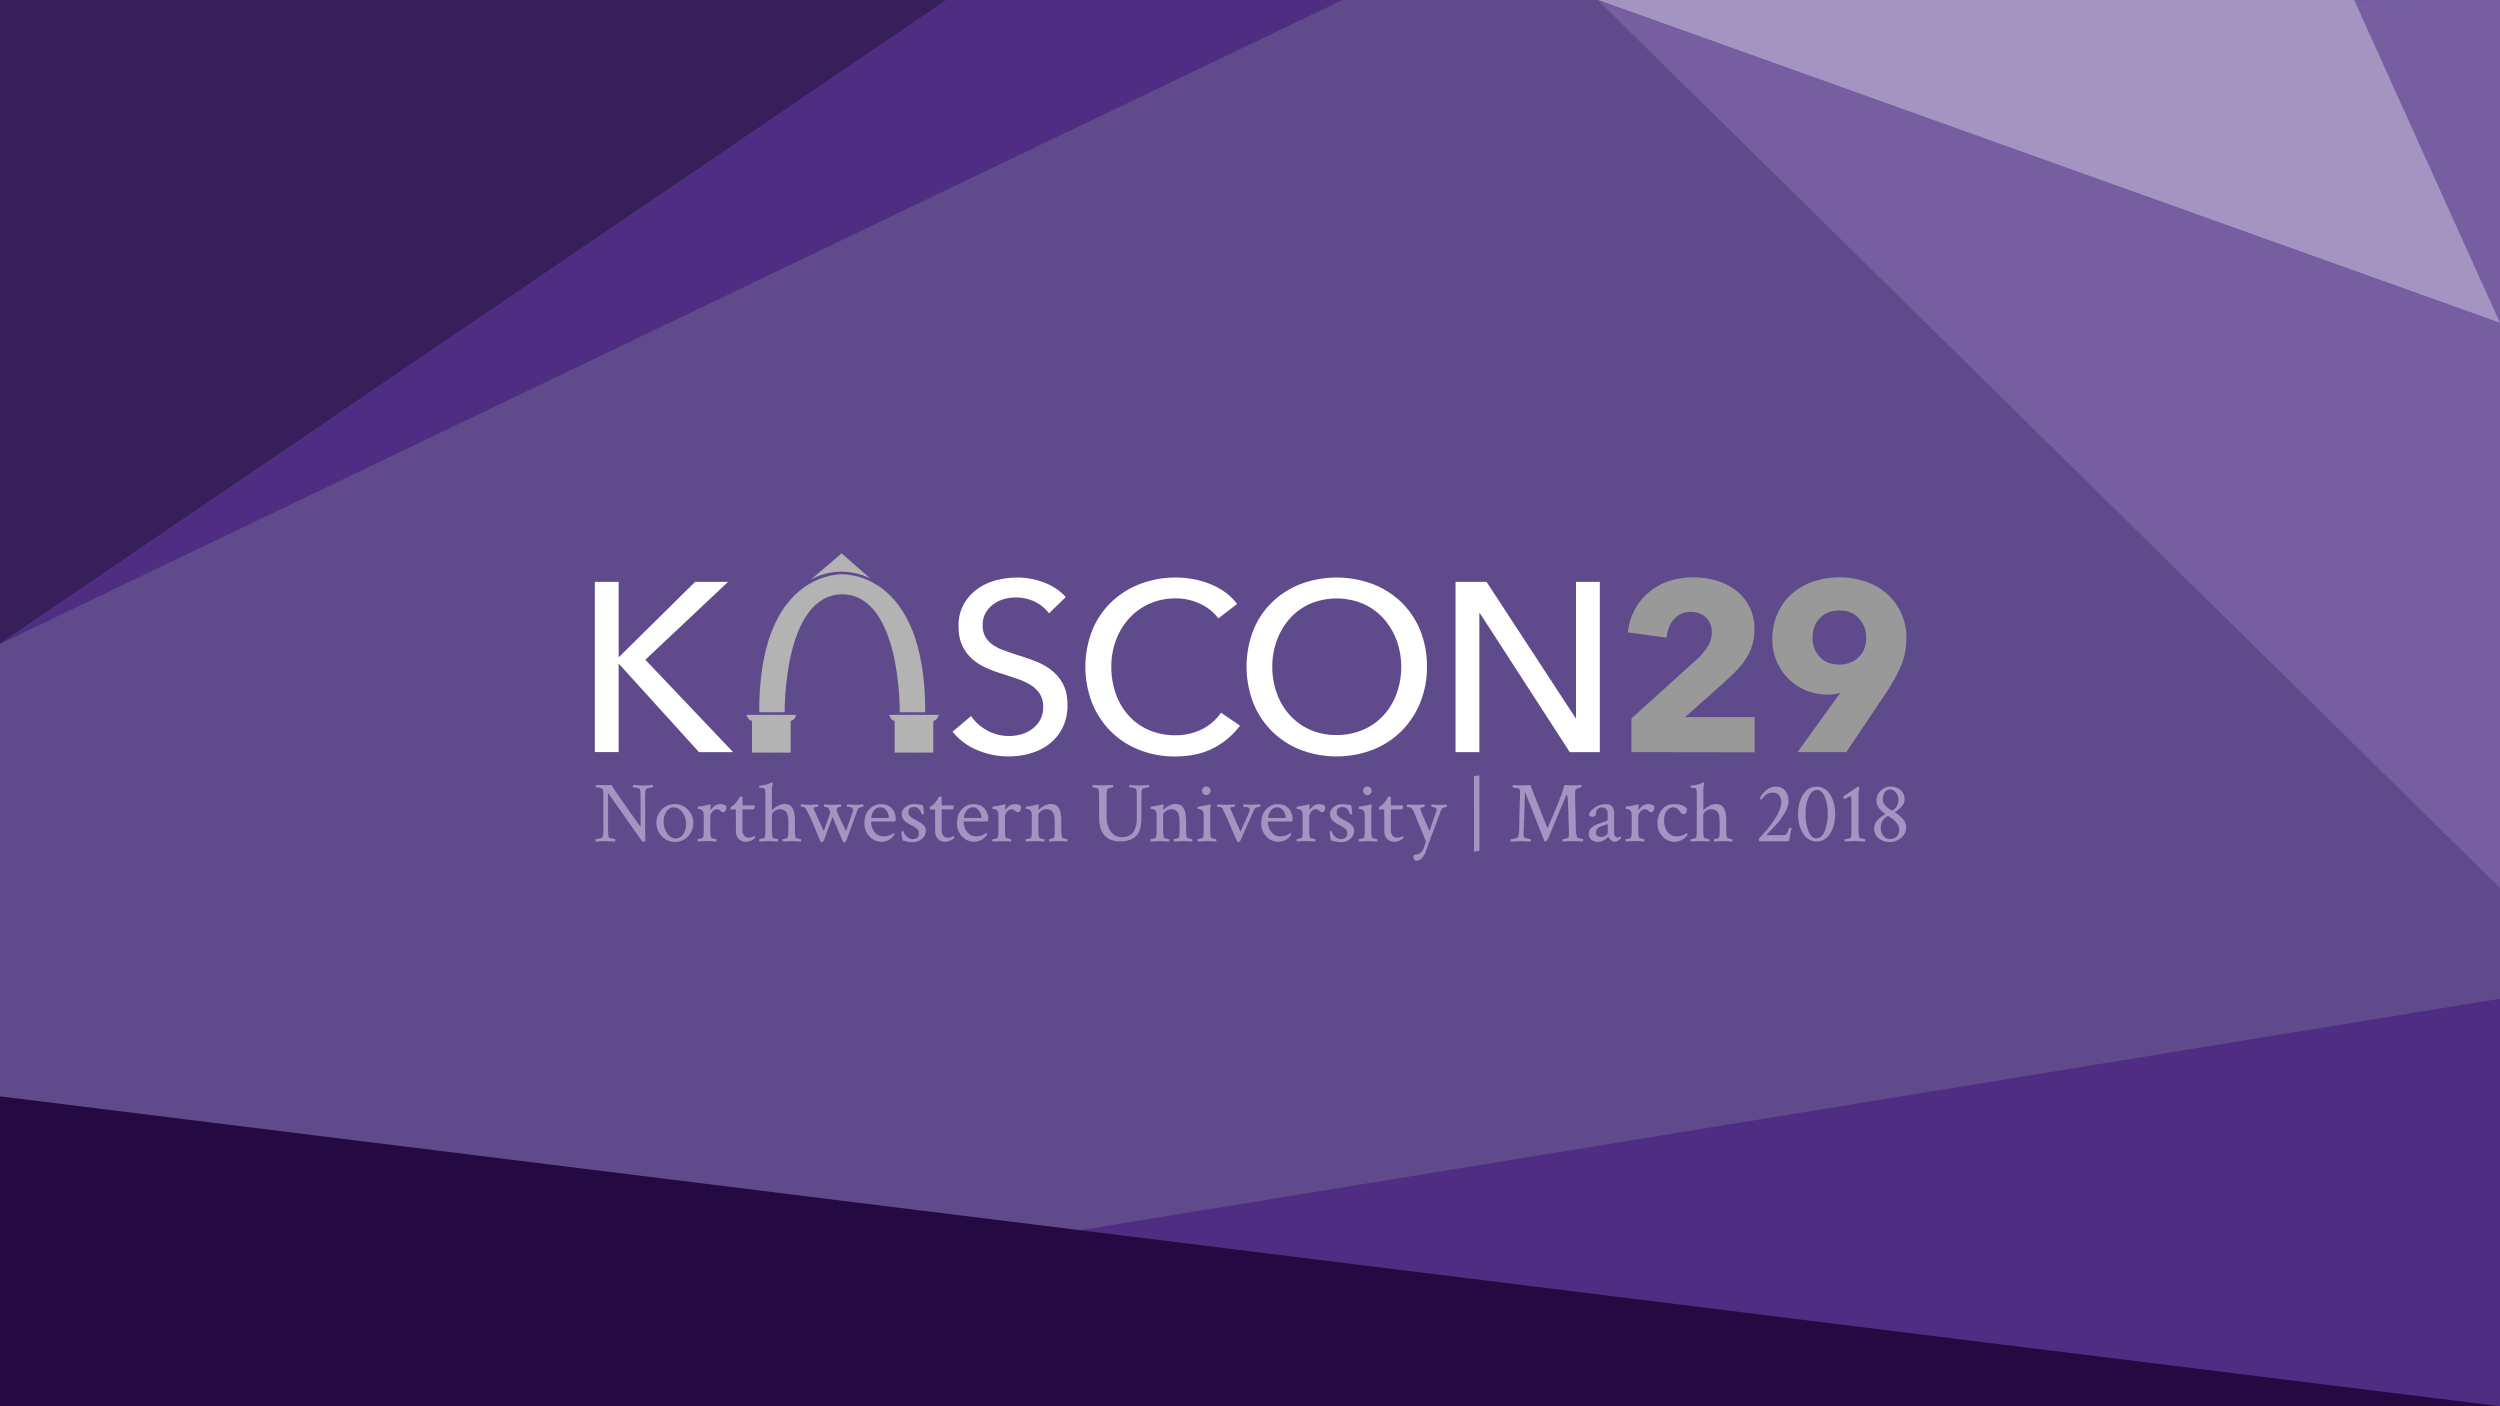 <svg id="레이어_1" data-name="레이어 1" xmlns="http://www.w3.org/2000/svg" viewBox="0 0 1920 1080"><defs><style>.cls-1{fill:#5f4b8b;}.cls-2{fill:#a394c2;}.cls-3{fill:#b3b3b3;}.cls-4{fill:#fff;}.cls-5{fill:#999;}.cls-6{fill:#361f5a;}.cls-7{fill:#4e2d83;}.cls-8{fill:#765ea0;}.cls-9{fill:#240a40;}</style></defs><title>KASCON_Logo_PurpleFinalSVG</title><rect class="cls-1" width="1920" height="1080"/><path class="cls-2" d="M491.92,611.86a25.45,25.45,0,0,0-.46-5.75q-.2-.52-2.25-1a14.73,14.73,0,0,0-2.91-.49c-.18,0-.26-.25-.26-.75a1.45,1.45,0,0,1,.26-1l3.4.23q2.55.16,4.31.16t4.28-.2q2.58-.2,3-.2a3.17,3.17,0,0,1,.13,1c0,.52-.09.79-.26.79a16.42,16.42,0,0,0-2.84.52q-2.19.53-2.32,1a26.16,26.16,0,0,0-.52,6.07V637q0,4.05.2,9.15a1.93,1.93,0,0,1-1.24.26,2.82,2.82,0,0,1-2.16-1.5L467,609v27.89a27.52,27.52,0,0,0,.46,6.08q.13.46,2.19.95a15.21,15.21,0,0,0,2.71.49c.13,0,.21.26.23.79a3,3,0,0,1-.1,1.11q-6.53-.33-7.51-.33l-7.51.33a1.55,1.55,0,0,1-.2-1c0-.61.07-.92.2-.92a14.68,14.68,0,0,0,3-.49q2.06-.49,2.25-1.08a19.49,19.49,0,0,0,.65-6.14V611a20,20,0,0,0-.46-4.9q-.2-.52-2.22-.95a16.29,16.29,0,0,0-2.94-.42c-.18,0-.26-.27-.26-.82a1.57,1.57,0,0,1,.26-1.08q5.1.13,6.66.13,3.39,0,5.23-.13,2.42,4.44,22.15,32a15.65,15.65,0,0,0,.2-2.68Z"/><path class="cls-2" d="M518.25,617.55a13.61,13.61,0,0,1,10.06,4.25A14,14,0,0,1,532.49,632a14.37,14.37,0,0,1-4.08,10.29,13.32,13.32,0,0,1-10,4.28,13.63,13.63,0,0,1-10.13-4.28,14.88,14.88,0,0,1-.13-20.54A13.52,13.52,0,0,1,518.25,617.55Zm-.72,2.55a6.61,6.61,0,0,0-5.65,3.17,13.29,13.29,0,0,0-2.19,7.74,15.19,15.19,0,0,0,2.78,9.18Q515.24,644,519,644a6.65,6.65,0,0,0,5.68-3.27,13.6,13.6,0,0,0,2.22-7.84,14.68,14.68,0,0,0-2.81-9Q521.26,620.1,517.53,620.09Z"/><path class="cls-2" d="M552.77,617.55q3.85,0,5.09,1.89a6,6,0,0,1-.72,3.33,2.1,2.1,0,0,1-1.76,1,2.85,2.85,0,0,1-2.16-1.11,3.39,3.39,0,0,0-2.68-1.11,4.41,4.41,0,0,0-3.53,1.9,6.32,6.32,0,0,0-1.5,4v9.8a24.6,24.6,0,0,0,.52,5.81q.13.46,1.73.88a10.29,10.29,0,0,0,2.25.42q.2,0,.26.79a2.72,2.72,0,0,1-.07,1.11q-6.53-.33-7.06-.33t-7.12.33a1.58,1.58,0,0,1-.26-1.08c0-.54.09-.82.26-.82a9.52,9.52,0,0,0,2.32-.42q1.53-.42,1.67-.88a19.8,19.8,0,0,0,.46-4.57V626.17a5.2,5.2,0,0,0-.91-3.53,3.33,3.33,0,0,0-1.6-1.08,5.52,5.52,0,0,0-1.57-.3c-.41,0-.62,0-.62-.13q0-1.57.39-1.63a76.44,76.44,0,0,0,9-1.7l.33-.06c.17,0,.28.19.33.55a2.51,2.51,0,0,1,0,.82l-.39,3.27a13.56,13.56,0,0,1,3.23-3.3A6.82,6.82,0,0,1,552.77,617.55Z"/><path class="cls-2" d="M565.17,621.66h-3.79c-.22,0-.33-.46-.33-1.37a.87.87,0,0,1,.07-.46,12.61,12.61,0,0,0,4.12-3.46,17.5,17.5,0,0,0,1.4-1.93q.69-1.08,1.14-1.86a6.15,6.15,0,0,0,.46-.85q2,0,2,.33v6.47l5.16,0,3.66,0q.52,0,.52.59a5.57,5.57,0,0,1-.65,2.48H570.2v16a6.22,6.22,0,0,0,1.34,4.18,4.38,4.38,0,0,0,3.5,1.57,7.93,7.93,0,0,0,4.05-1.24q.2-.13.59.55t.33.75a10.65,10.65,0,0,1-3,2.06,9.24,9.24,0,0,1-4.18,1,7.46,7.46,0,0,1-5.45-2.16,8.23,8.23,0,0,1-2.19-6.14Z"/><path class="cls-2" d="M602.32,617.48q4.38,0,6.27,3.14t1.9,9.67v7.06a24.28,24.28,0,0,0,.52,5.75q.13.46,1.7.88a9.88,9.88,0,0,0,2.22.42c.13,0,.22.26.26.79a2.72,2.72,0,0,1-.07,1.11q-6.53-.33-7-.33l-6.86.33a1.58,1.58,0,0,1-.26-1.08c0-.54.09-.82.26-.82a8.12,8.12,0,0,0,2.19-.42q1.4-.42,1.54-.88a19.8,19.8,0,0,0,.46-4.57v-6.93q0-6-1.67-8.07a6.57,6.57,0,0,0-9-.52q-1.93,1.54-1.93,2.71v11.56a24.65,24.65,0,0,0,.52,5.81q.13.46,1.7.88a9.88,9.88,0,0,0,2.22.42c.13,0,.22.26.26.79a2.72,2.72,0,0,1-.07,1.11q-6.53-.33-7-.33t-7.12.33a1.57,1.57,0,0,1-.26-1.08c0-.54.09-.82.26-.82a9.53,9.53,0,0,0,2.32-.42q1.53-.42,1.67-.88a19.47,19.47,0,0,0,.46-4.51V610.23a21.29,21.29,0,0,0-.39-4.18q-.33-1-3.33-1h-.59q-.39,0-.39-.72,0-1,.39-1,2-.2,3.63-.52a20.52,20.52,0,0,0,2.61-.65q.95-.33,1.6-.62a5.37,5.37,0,0,0,.91-.49l.33-.2h.13a.7.7,0,0,1,.52.36,1.8,1.8,0,0,1,.33.68,18,18,0,0,0-.72,5.68v14.31c0,.17,0,.26.13.26s.11,0,.2-.13a15.65,15.65,0,0,1,4.08-3A10.64,10.64,0,0,1,602.32,617.48Z"/><path class="cls-2" d="M655.12,621.92q0-2.28-4.31-2.29h-.26q-.26,0-.26-.82a1.58,1.58,0,0,1,.26-1.08l2.19.13L655,618q1,.07,2.19.07t1.93-.07l1.86-.13,2-.13a3.13,3.13,0,0,1,.13,1q0,.91-.33.91a6.79,6.79,0,0,0-2.29.56,3,3,0,0,0-1.89,1.8L650,645.38a1.88,1.88,0,0,1-1.83,1.44c-.44,0-.7-.09-.78-.26l-8-19.21-6.6,18a2.14,2.14,0,0,1-.26.49,2.77,2.77,0,0,1-.62.62,1.44,1.44,0,0,1-.88.33q-.65,0-.78-.26-1.57-3.53-3.56-8.46t-3.76-8.88q-1.76-4-4.12-8.13-.85-1.44-3.53-1.44c-.18,0-.26-.28-.26-.85a1.5,1.5,0,0,1,.26-1l2.16.13,2.16.13q1,.07,2.16.07l6.53-.33a2.62,2.62,0,0,1,.1,1.08q0,.82-.23.82-3.27,0-3.27,1.5a12.37,12.37,0,0,0,.82,2l2.84,6.11q2,4.35,4.12,9,1.11-3.2,2.48-7.05t1.93-5.49a11.53,11.53,0,0,0,.56-1.9,3.24,3.24,0,0,0-.29-1,8.28,8.28,0,0,0-.62-1.24l-.33-.59a2.92,2.92,0,0,0-1.24-1,5,5,0,0,0-2.09-.33q-.26,0-.26-.82a1.58,1.58,0,0,1,.26-1.08l2.12.13,2.09.13q.95.07,2.12.07t2.06-.07l2.19-.13,2.16-.13a3.69,3.69,0,0,1,.13,1.11c0,.48-.07.74-.2.78q-3.14,0-3.14,2.55,0,1.37,7.19,16.07,1-3,2.48-7.25t2.19-6.3A11.14,11.14,0,0,0,655.12,621.92Z"/><path class="cls-2" d="M676.81,617.61a11.7,11.7,0,0,1,5.29,1.14,8.89,8.89,0,0,1,3.5,2.94,13.47,13.47,0,0,1,1.76,3.66,12.88,12.88,0,0,1,.56,3.69q0,1.31-.39,1.6a2.68,2.68,0,0,1-1.5.29H669.55c-.35,0-.52.11-.52.33a12.72,12.72,0,0,0,2.48,7.58,8.29,8.29,0,0,0,7.19,3.46,12.55,12.55,0,0,0,2.61-.26,12.35,12.35,0,0,0,2.12-.62,12.06,12.06,0,0,0,1.5-.72q.62-.36,1.08-.68l.46-.33q.39,0,.39.85a2.33,2.33,0,0,1-.39,1.18,12,12,0,0,1-3.85,3.3,10.91,10.91,0,0,1-5.55,1.47,12.4,12.4,0,0,1-9.31-4.08,13.91,13.91,0,0,1-3.89-10q0-6.86,3.69-10.84A12.07,12.07,0,0,1,676.81,617.61Zm-.65,2.42a5.75,5.75,0,0,0-5.19,2.91,9.83,9.83,0,0,0-1.8,4.8c0,.31.13.46.39.46h12.74q.33,0,.33-.65a9.15,9.15,0,0,0-1.76-4.8A5.39,5.39,0,0,0,676.15,620Z"/><path class="cls-2" d="M702.12,617.55a23.12,23.12,0,0,1,3.63.36l3,.49a37.93,37.93,0,0,1,.78,6.66q0,.33-.85.33t-1-.46a6.82,6.82,0,0,0-1.86-3.46,4.69,4.69,0,0,0-3.5-1.63q-4.7,0-4.7,3.85a5.25,5.25,0,0,0,.26,1.73,3.56,3.56,0,0,0,1,1.44q.75.69,1.14,1a19.39,19.39,0,0,0,1.73,1l1.67.95q.26.13,1.54.88l1.8,1.08q.52.33,1.54,1.11a7.76,7.76,0,0,1,1.47,1.41,8.68,8.68,0,0,1,.88,1.57,4.67,4.67,0,0,1,.42,1.93,8.14,8.14,0,0,1-3,6.43,10.49,10.49,0,0,1-7.06,2.58,17.92,17.92,0,0,1-2.51-.16q-1.14-.16-2.71-.56t-2.42-.52a18.52,18.52,0,0,1-.75-3.27,23.35,23.35,0,0,1-.36-3.53,1.59,1.59,0,0,1,.78-.39c.65,0,1,.13,1,.39a7.21,7.21,0,0,0,2.45,3.82,6.54,6.54,0,0,0,4.47,1.86,5.1,5.1,0,0,0,3.43-1.14,4.1,4.1,0,0,0,1.34-3.3,5,5,0,0,0-.42-2.06,4.58,4.58,0,0,0-1.37-1.7,17,17,0,0,0-1.76-1.24q-.82-.49-2.32-1.27t-2.22-1.24q-5.1-2.94-5.1-7a7,7,0,0,1,2.84-5.75A10.46,10.46,0,0,1,702.12,617.55Z"/><path class="cls-2" d="M718.14,621.66h-3.79c-.22,0-.33-.46-.33-1.37a.87.87,0,0,1,.07-.46,12.61,12.61,0,0,0,4.12-3.46,17.5,17.5,0,0,0,1.4-1.93q.69-1.08,1.14-1.86a6.15,6.15,0,0,0,.46-.85q2,0,2,.33v6.47l5.16,0,3.66,0q.52,0,.52.59a5.57,5.57,0,0,1-.65,2.48h-8.69v16a6.22,6.22,0,0,0,1.34,4.18,4.38,4.38,0,0,0,3.5,1.57,7.93,7.93,0,0,0,4.05-1.24q.2-.13.59.55t.33.75a10.65,10.65,0,0,1-3,2.06,9.24,9.24,0,0,1-4.18,1,7.46,7.46,0,0,1-5.45-2.16,8.23,8.23,0,0,1-2.19-6.14Z"/><path class="cls-2" d="M747.9,617.61a11.7,11.7,0,0,1,5.29,1.14,8.89,8.89,0,0,1,3.5,2.94,13.47,13.47,0,0,1,1.76,3.66A12.88,12.88,0,0,1,759,629q0,1.31-.39,1.6a2.68,2.68,0,0,1-1.5.29H740.65c-.35,0-.52.11-.52.33a12.72,12.72,0,0,0,2.48,7.58,8.29,8.29,0,0,0,7.19,3.46,12.55,12.55,0,0,0,2.61-.26,12.35,12.35,0,0,0,2.12-.62,12.06,12.06,0,0,0,1.5-.72q.62-.36,1.08-.68l.46-.33q.39,0,.39.85a2.33,2.33,0,0,1-.39,1.18,12,12,0,0,1-3.85,3.3,10.91,10.91,0,0,1-5.55,1.47,12.4,12.4,0,0,1-9.31-4.08,13.91,13.91,0,0,1-3.89-10q0-6.86,3.69-10.84A12.07,12.07,0,0,1,747.9,617.61Zm-.65,2.42a5.75,5.75,0,0,0-5.19,2.91,9.83,9.83,0,0,0-1.8,4.8c0,.31.13.46.39.46h12.74q.33,0,.33-.65a9.15,9.15,0,0,0-1.76-4.8A5.39,5.39,0,0,0,747.25,620Z"/><path class="cls-2" d="M779.07,617.55q3.85,0,5.09,1.89a6,6,0,0,1-.72,3.33,2.1,2.1,0,0,1-1.76,1,2.85,2.85,0,0,1-2.16-1.11,3.39,3.39,0,0,0-2.68-1.11,4.41,4.41,0,0,0-3.53,1.9,6.32,6.32,0,0,0-1.5,4v9.8a24.6,24.6,0,0,0,.52,5.81q.13.46,1.73.88a10.29,10.29,0,0,0,2.25.42q.2,0,.26.79a2.72,2.72,0,0,1-.07,1.11Q770,646,769.47,646t-7.12.33a1.58,1.58,0,0,1-.26-1.08c0-.54.09-.82.26-.82a9.52,9.52,0,0,0,2.32-.42q1.53-.42,1.67-.88a19.8,19.8,0,0,0,.46-4.57V626.17a5.2,5.2,0,0,0-.91-3.53,3.33,3.33,0,0,0-1.6-1.08,5.52,5.52,0,0,0-1.57-.3c-.41,0-.62,0-.62-.13q0-1.57.39-1.63a76.44,76.44,0,0,0,9-1.7l.33-.06c.17,0,.28.19.33.55a2.51,2.51,0,0,1,0,.82l-.39,3.27a13.56,13.56,0,0,1,3.23-3.3A6.82,6.82,0,0,1,779.07,617.55Z"/><path class="cls-2" d="M806.86,617.48q4.57,0,6.4,3.27t1.83,10.58v5.94a24.6,24.6,0,0,0,.52,5.81q.13.46,1.7.88a9.89,9.89,0,0,0,2.22.42c.13,0,.22.26.26.79a2.71,2.71,0,0,1-.07,1.11q-6.53-.33-7-.33l-6.86.33a1.57,1.57,0,0,1-.26-1.08c0-.54.09-.82.26-.82a8.11,8.11,0,0,0,2.19-.42q1.4-.42,1.54-.88a19.8,19.8,0,0,0,.46-4.57V632q0-6.08-1.57-8.3t-5.09-2.22a6.38,6.38,0,0,0-4,1.54q-1.93,1.54-1.93,2.78v11.5a24.6,24.6,0,0,0,.52,5.81q.13.46,1.7.88a9.89,9.89,0,0,0,2.22.42q.2,0,.26.79a2.72,2.72,0,0,1-.07,1.11q-6.53-.33-7-.33t-7.12.33a1.58,1.58,0,0,1-.26-1.08c0-.54.09-.82.26-.82a9.52,9.52,0,0,0,2.32-.42q1.53-.42,1.67-.88a19.76,19.76,0,0,0,.46-4.57V626.17a5.2,5.2,0,0,0-.91-3.53,3.33,3.33,0,0,0-1.6-1.08,5.52,5.52,0,0,0-1.57-.3c-.41,0-.62,0-.62-.13q0-1.57.39-1.63a76.44,76.44,0,0,0,9-1.7l.33-.06c.17,0,.28.19.33.55a2.51,2.51,0,0,1,0,.82,21.22,21.22,0,0,0-.26,2.61c0,.17,0,.26.13.26s.11,0,.2-.13a16.6,16.6,0,0,1,4.08-3A10.34,10.34,0,0,1,806.86,617.48Z"/><path class="cls-2" d="M847.18,603.17q1,0,7.58-.33a2.9,2.9,0,0,1,.13.92c0,.65-.09,1-.26,1a10.93,10.93,0,0,0-2.35.46q-1.7.46-1.83.92a25.27,25.27,0,0,0-.59,6.07v14.57q0,7.38,3.14,11.76a10.28,10.28,0,0,0,8.88,4.38q11.17,0,11.17-14.7V611.86a25.51,25.51,0,0,0-.46-5.75q-.2-.52-2.25-1a14.73,14.73,0,0,0-2.91-.49q-.26,0-.26-.75a1.45,1.45,0,0,1,.26-1l3.4.23q2.55.16,4.31.16t4.28-.2q2.58-.2,3-.2a3.14,3.14,0,0,1,.13,1c0,.52-.09.79-.26.79a16.42,16.42,0,0,0-2.84.52q-2.19.53-2.32,1a26.11,26.11,0,0,0-.52,6.07v15.87q0,10.13-4.25,14.08t-12.09,4q-7.78,0-12-4.57t-4.18-14.77V611.93a25.87,25.87,0,0,0-.46-5.81q-.2-.52-1.86-.95a11.23,11.23,0,0,0-2.52-.42q-.26,0-.26-.85a1.51,1.51,0,0,1,.26-1Z"/><path class="cls-2" d="M902.7,617.48q4.57,0,6.4,3.27t1.83,10.58v5.94a24.6,24.6,0,0,0,.52,5.81q.13.46,1.7.88a9.89,9.89,0,0,0,2.22.42c.13,0,.22.26.26.79a2.71,2.71,0,0,1-.07,1.11q-6.53-.33-7-.33l-6.86.33a1.57,1.57,0,0,1-.26-1.08c0-.54.09-.82.26-.82a8.11,8.11,0,0,0,2.19-.42q1.4-.42,1.54-.88a19.8,19.8,0,0,0,.46-4.57V632q0-6.08-1.57-8.3t-5.09-2.22a6.38,6.38,0,0,0-4,1.54q-1.93,1.54-1.93,2.78v11.5a24.6,24.6,0,0,0,.52,5.81q.13.46,1.7.88a9.89,9.89,0,0,0,2.22.42q.2,0,.26.79a2.72,2.72,0,0,1-.07,1.11q-6.53-.33-7-.33t-7.12.33a1.58,1.58,0,0,1-.26-1.08c0-.54.09-.82.26-.82a9.52,9.52,0,0,0,2.32-.42q1.53-.42,1.67-.88a19.76,19.76,0,0,0,.46-4.57V626.17a5.2,5.2,0,0,0-.91-3.53,3.33,3.33,0,0,0-1.6-1.08,5.52,5.52,0,0,0-1.57-.3c-.41,0-.62,0-.62-.13q0-1.57.39-1.63a76.44,76.44,0,0,0,9-1.7l.33-.06c.17,0,.28.19.33.55a2.51,2.51,0,0,1,0,.82,21.22,21.22,0,0,0-.26,2.61c0,.17,0,.26.13.26s.11,0,.2-.13a16.6,16.6,0,0,1,4.08-3A10.34,10.34,0,0,1,902.7,617.48Z"/><path class="cls-2" d="M929.46,637.28a24.65,24.65,0,0,0,.52,5.81q.13.46,1.7.88a9.88,9.88,0,0,0,2.22.42c.13,0,.22.26.26.79a2.72,2.72,0,0,1-.07,1.11q-6.53-.33-7-.33t-7.12.33a1.57,1.57,0,0,1-.26-1.08c0-.54.09-.82.26-.82a9.53,9.53,0,0,0,2.32-.42q1.53-.42,1.67-.88a19.8,19.8,0,0,0,.46-4.57V626.17a5.2,5.2,0,0,0-.91-3.53,3.33,3.33,0,0,0-1.6-1.08,5.52,5.52,0,0,0-1.57-.3c-.41,0-.62,0-.62-.13q0-1.57.39-1.63a76.44,76.44,0,0,0,9-1.7l.13-.06h.2c.17,0,.28.19.33.55a2.55,2.55,0,0,1,0,.82,38.22,38.22,0,0,0-.33,4.7Zm-5.32-27.6a3.31,3.31,0,1,1,2.32.95A3.15,3.15,0,0,1,924.13,609.68Z"/><path class="cls-2" d="M959.84,621.73q0-2.09-4.7-2.09c-.18,0-.26-.27-.26-.82a1.57,1.57,0,0,1,.26-1.08l2.68.19q2,.13,3.53.13l6.53-.33a3.13,3.13,0,0,1,.13,1q0,.91-.46.91a7.8,7.8,0,0,0-2.42.52,3.22,3.22,0,0,0-2,1.7l-10.39,23.45a2.16,2.16,0,0,1-.78,1,1.94,1.94,0,0,1-1.11.52c-.3,0-.5-.09-.59-.26q-1.11-2.42-4.87-11.24t-6.57-14.37q-.65-1.3-3.85-1.31-.26,0-.26-.85a1.51,1.51,0,0,1,.26-1l6.79.33,6.53-.33a2.25,2.25,0,0,1,0,1.08c-.07.54-.16.82-.29.82q-3.2,0-3.2,1.11a.57.57,0,0,0,.07.26l7.84,17.7,6.6-15A5.46,5.46,0,0,0,959.84,621.73Z"/><path class="cls-2" d="M981.58,617.61a11.7,11.7,0,0,1,5.29,1.14,8.89,8.89,0,0,1,3.5,2.94,13.47,13.47,0,0,1,1.76,3.66,12.88,12.88,0,0,1,.56,3.69q0,1.31-.39,1.6a2.68,2.68,0,0,1-1.5.29H974.32c-.35,0-.52.11-.52.33a12.72,12.72,0,0,0,2.48,7.58,8.29,8.29,0,0,0,7.19,3.46,12.55,12.55,0,0,0,2.61-.26,12.35,12.35,0,0,0,2.12-.62,12.06,12.06,0,0,0,1.5-.72q.62-.36,1.08-.68l.46-.33q.39,0,.39.85a2.33,2.33,0,0,1-.39,1.18,12,12,0,0,1-3.85,3.3,10.91,10.91,0,0,1-5.55,1.47,12.4,12.4,0,0,1-9.31-4.08,13.91,13.91,0,0,1-3.89-10q0-6.86,3.69-10.84A12.07,12.07,0,0,1,981.58,617.61Zm-.65,2.42a5.75,5.75,0,0,0-5.19,2.91,9.83,9.83,0,0,0-1.8,4.8c0,.31.13.46.39.46h12.74q.33,0,.33-.65a9.15,9.15,0,0,0-1.76-4.8A5.39,5.39,0,0,0,980.92,620Z"/><path class="cls-2" d="M1012.74,617.55q3.85,0,5.09,1.89a6,6,0,0,1-.72,3.33,2.1,2.1,0,0,1-1.76,1,2.85,2.85,0,0,1-2.16-1.11,3.39,3.39,0,0,0-2.68-1.11,4.41,4.41,0,0,0-3.53,1.9,6.32,6.32,0,0,0-1.5,4v9.8a24.6,24.6,0,0,0,.52,5.81q.13.46,1.73.88a10.29,10.29,0,0,0,2.25.42q.2,0,.26.79a2.72,2.72,0,0,1-.07,1.11q-6.53-.33-7.06-.33t-7.12.33a1.58,1.58,0,0,1-.26-1.08c0-.54.09-.82.26-.82a9.52,9.52,0,0,0,2.32-.42q1.53-.42,1.67-.88a19.8,19.8,0,0,0,.46-4.57V626.17a5.2,5.2,0,0,0-.91-3.53,3.33,3.33,0,0,0-1.6-1.08,5.52,5.52,0,0,0-1.57-.3c-.41,0-.62,0-.62-.13q0-1.57.39-1.63a76.44,76.44,0,0,0,9-1.7l.33-.06c.17,0,.28.19.33.55a2.51,2.51,0,0,1,0,.82l-.39,3.27a13.56,13.56,0,0,1,3.23-3.3A6.82,6.82,0,0,1,1012.74,617.55Z"/><path class="cls-2" d="M1031.06,617.55a23.13,23.13,0,0,1,3.63.36l3,.49a37.93,37.93,0,0,1,.78,6.66q0,.33-.85.33t-1-.46a6.82,6.82,0,0,0-1.86-3.46,4.69,4.69,0,0,0-3.5-1.63q-4.71,0-4.7,3.85a5.25,5.25,0,0,0,.26,1.73,3.55,3.55,0,0,0,1,1.44q.75.69,1.14,1a19.45,19.45,0,0,0,1.73,1l1.66.95c.17.09.69.38,1.54.88l1.8,1.08q.52.33,1.54,1.11a7.71,7.71,0,0,1,1.47,1.41,8.59,8.59,0,0,1,.88,1.57,4.67,4.67,0,0,1,.42,1.93,8.14,8.14,0,0,1-3,6.43,10.49,10.49,0,0,1-7.06,2.58,17.88,17.88,0,0,1-2.51-.16q-1.14-.16-2.71-.56t-2.42-.52a18.58,18.58,0,0,1-.75-3.27,23.44,23.44,0,0,1-.36-3.53,1.59,1.59,0,0,1,.78-.39c.65,0,1,.13,1,.39a7.22,7.22,0,0,0,2.45,3.82,6.54,6.54,0,0,0,4.47,1.86,5.11,5.11,0,0,0,3.43-1.14,4.1,4.1,0,0,0,1.34-3.3,5,5,0,0,0-.42-2.06,4.56,4.56,0,0,0-1.37-1.7,16.88,16.88,0,0,0-1.76-1.24q-.82-.49-2.32-1.27t-2.22-1.24q-5.1-2.94-5.1-7a7,7,0,0,1,2.84-5.75A10.46,10.46,0,0,1,1031.06,617.55Z"/><path class="cls-2" d="M1053.16,637.28a24.64,24.64,0,0,0,.52,5.81c.09.3.65.6,1.7.88a9.87,9.87,0,0,0,2.22.42q.2,0,.26.79a2.68,2.68,0,0,1-.07,1.11q-6.53-.33-7-.33t-7.12.33a1.57,1.57,0,0,1-.26-1.08c0-.54.09-.82.26-.82A9.52,9.52,0,0,0,1046,644q1.54-.42,1.67-.88a19.86,19.86,0,0,0,.46-4.57V626.17a5.2,5.2,0,0,0-.91-3.53,3.33,3.33,0,0,0-1.6-1.08,5.52,5.52,0,0,0-1.57-.3c-.41,0-.62,0-.62-.13q0-1.57.39-1.63a76.44,76.44,0,0,0,9-1.7l.13-.06h.19c.17,0,.28.19.33.55a2.46,2.46,0,0,1,0,.82,38.53,38.53,0,0,0-.33,4.7Zm-5.32-27.6a3.31,3.31,0,1,1,2.32.95A3.15,3.15,0,0,1,1047.83,609.68Z"/><path class="cls-2" d="M1063.12,621.66h-3.79c-.22,0-.33-.46-.33-1.37a.87.87,0,0,1,.06-.46,12.61,12.61,0,0,0,4.12-3.46,17.3,17.3,0,0,0,1.4-1.93q.69-1.08,1.14-1.86a6.26,6.26,0,0,0,.46-.85q2,0,2,.33v6.47l5.16,0,3.66,0q.52,0,.52.59a5.57,5.57,0,0,1-.65,2.48h-8.69v16a6.22,6.22,0,0,0,1.34,4.18,4.38,4.38,0,0,0,3.5,1.57,7.93,7.93,0,0,0,4.05-1.24q.2-.13.59.55c.26.46.37.71.33.75a10.66,10.66,0,0,1-3,2.06,9.25,9.25,0,0,1-4.18,1,7.46,7.46,0,0,1-5.45-2.16,8.23,8.23,0,0,1-2.19-6.14Z"/><path class="cls-2" d="M1087.68,618.07c.74,0,1.43,0,2.06-.07l2.16-.13,2.12-.13a3.16,3.16,0,0,1,.13,1c0,.61-.09.91-.26.91a5.79,5.79,0,0,0-1.73.46q-1.21.46-1.34.92v.13q0,1.18,7,17.05l5-14.31a7.28,7.28,0,0,0,.46-2,1.84,1.84,0,0,0-1-1.6,5.17,5.17,0,0,0-2.71-.62q-.26,0-.26-.85a1.51,1.51,0,0,1,.26-1l2.55.19q1.7.13,3.27.13t3.14-.13l2.55-.19a3.16,3.16,0,0,1,.13,1c0,.61-.09.91-.26.91a6.74,6.74,0,0,0-2.32.59,3.13,3.13,0,0,0-1.93,1.89l-11.69,31.55a13.55,13.55,0,0,1-3.4,5.65,5.61,5.61,0,0,1-3.46,1.6,2.39,2.39,0,0,1-2-.85,2.79,2.79,0,0,1-.65-1.7,2.38,2.38,0,0,1,.92-2.09q5.42,0,7.18-5.62l.79-2.35q.45-1.37.72-2.22l-9.34-22.86a9.28,9.28,0,0,0-1.31-2.22,4.45,4.45,0,0,0-1.8-1,6.63,6.63,0,0,0-1.93-.39c-.18,0-.26-.28-.26-.85a1.5,1.5,0,0,1,.26-1Q1087.35,618.07,1087.68,618.07Z"/><path class="cls-2" d="M1136.23,653q0,.33-1.73.72a14.86,14.86,0,0,1-2.12.39c-.22,0-.33-.18-.33-.52v-57a.43.43,0,0,1,.33-.52,11.62,11.62,0,0,1,3.27-.46.65.65,0,0,1,.39.1c.09.06.13.12.13.16v.13Z"/><path class="cls-2" d="M1169.3,603.17q2.42,0,6-.33.46,1.5,12.93,32.73a.26.26,0,0,0,.26.13.31.31,0,0,0,.33-.26q6.4-15,10.19-24.76l2.61-7.84q4.18.26,5.42.26,4.05,0,7.32-.26a3.2,3.2,0,0,1,.2,1c0,.61-.11.92-.33.92h-.13a5.91,5.91,0,0,0-1.89.42,6.62,6.62,0,0,0-1.76.88q-.78.59-.78,4.38,0,1,.59,26.52a17.23,17.23,0,0,0,1,6q.26.59,2,1a11.51,11.51,0,0,0,2.42.42c.17,0,.26.31.26.92a3.12,3.12,0,0,1-.13,1q-6.53-.33-7.77-.33l-7.84.33a1.51,1.51,0,0,1-.26-1c0-.57.09-.85.26-.85a9.35,9.35,0,0,0,2-.33,8.3,8.3,0,0,0,1.93-.65q.78-.46.78-2.81v-3.46l-.78-23a17.59,17.59,0,0,0-.36-2.45q-.29-1.4-.62-1.41c-.09,0-.19.15-.33.46l-13.65,32.66q-1.24,2.81-2.42,2.81a2.1,2.1,0,0,1-.59-.13l-15-38q-.13,6.27-.39,14.37t-.46,13.36q-.2,5.26-.2,5.39a2.86,2.86,0,0,0,.39,1.7,4.78,4.78,0,0,0,2.38,1,14.19,14.19,0,0,0,2.64.49q.26,0,.26,1a2.92,2.92,0,0,1-.13.92q-6.53-.33-7.58-.33l-7.64.33a1.32,1.32,0,0,1-.33-1c0-.61.11-.92.33-.92a12.87,12.87,0,0,0,2.71-.42,5.24,5.24,0,0,0,2.38-1q1-1.18,1.18-5.68.13-6.79.29-13.39t.29-10.35q.13-3.76.13-4.8a10.49,10.49,0,0,0-.26-2.61q-.2-.52-2.22-.95a16.29,16.29,0,0,0-2.94-.42c-.18,0-.26-.3-.26-.92a1.38,1.38,0,0,1,.26-1l2.45.13,2.45.13C1167.62,603.15,1168.43,603.17,1169.3,603.17Z"/><path class="cls-2" d="M1232.95,617.61q3.59,0,5.16,1.73t1.57,5.58V640a3.59,3.59,0,0,0,.72,2.29,2.35,2.35,0,0,0,2,.91,4.44,4.44,0,0,0,2.29-.91c.17,0,.26.17.26.52a2.55,2.55,0,0,1-.33,1.37q-2.68,2.29-4.57,2.29a4.25,4.25,0,0,1-2.87-1.24,6.87,6.87,0,0,1-1.9-2.61,2,2,0,0,0-.49.42,11.81,11.81,0,0,1-1.14,1,20,20,0,0,1-1.67,1.14,9.57,9.57,0,0,1-2.22,1,8.74,8.74,0,0,1-2.58.39,7.59,7.59,0,0,1-5-1.6,5.83,5.83,0,0,1-2-4.8,5.42,5.42,0,0,1,.72-2.71,7.41,7.41,0,0,1,1.7-2.09,13.94,13.94,0,0,1,2.68-1.67,26.26,26.26,0,0,1,2.91-1.27l3.17-1.08q2-.65,2.74-1a.91.91,0,0,0,.59-1v-4.9a4.07,4.07,0,0,0-1.31-3.23,4.61,4.61,0,0,0-3.14-1.14,4.38,4.38,0,0,0-3.27,1.34,4.79,4.79,0,0,0-1.31,3.5q0,2.29-2.68,2.29a2.69,2.69,0,0,1-2.55-1.24q0-2.81,4.12-5.58A14.82,14.82,0,0,1,1232.95,617.61Zm-6.14,24.27a4.27,4.27,0,0,0,2.87.95,6.07,6.07,0,0,0,3.4-1.08q1.63-1.08,1.63-2.19v-6.73a24.26,24.26,0,0,1-2.55.91q-2,.65-3.17,1.14a6.78,6.78,0,0,0-2.22,1.63,3.74,3.74,0,0,0-1.08,2.65A3.36,3.36,0,0,0,1226.8,641.88Z"/><path class="cls-2" d="M1265.44,617.55q3.85,0,5.09,1.89a6,6,0,0,1-.72,3.33,2.1,2.1,0,0,1-1.76,1,2.85,2.85,0,0,1-2.16-1.11,3.39,3.39,0,0,0-2.68-1.11,4.41,4.41,0,0,0-3.53,1.9,6.33,6.33,0,0,0-1.5,4v9.8a24.64,24.64,0,0,0,.52,5.81q.13.46,1.73.88a10.29,10.29,0,0,0,2.25.42c.13,0,.22.26.26.79a2.73,2.73,0,0,1-.07,1.11q-6.53-.33-7.05-.33t-7.12.33a1.58,1.58,0,0,1-.26-1.08c0-.54.09-.82.26-.82A9.54,9.54,0,0,0,1251,644q1.53-.42,1.66-.88a19.75,19.75,0,0,0,.46-4.57V626.17a5.2,5.2,0,0,0-.92-3.53,3.32,3.32,0,0,0-1.6-1.08,5.52,5.52,0,0,0-1.57-.3c-.41,0-.62,0-.62-.13q0-1.57.39-1.63a76.46,76.46,0,0,0,9-1.7l.33-.06c.17,0,.28.19.33.55a2.55,2.55,0,0,1,0,.82l-.39,3.27a13.59,13.59,0,0,1,3.23-3.3A6.83,6.83,0,0,1,1265.44,617.55Z"/><path class="cls-2" d="M1285.63,617.61q7.19,0,9.93,3.33,0,4.38-2.42,4.38a2.59,2.59,0,0,1-1.7-.49,9.75,9.75,0,0,1-1.5-1.8q-2-3-4.83-3a6.36,6.36,0,0,0-4.87,2.55q-2.19,2.55-2.19,7.58a14.14,14.14,0,0,0,2.58,8.69,8.42,8.42,0,0,0,7.15,3.46,12.56,12.56,0,0,0,2.61-.26,12.38,12.38,0,0,0,2.12-.62,12.13,12.13,0,0,0,1.5-.72q.62-.36,1.08-.68l.46-.33q.39,0,.39.85a2.33,2.33,0,0,1-.39,1.18,12,12,0,0,1-3.85,3.3,10.91,10.91,0,0,1-5.55,1.47,12.4,12.4,0,0,1-9.31-4.08,13.9,13.9,0,0,1-3.89-10,17,17,0,0,1,3.27-10.42Q1279.49,617.61,1285.63,617.61Z"/><path class="cls-2" d="M1317.59,617.48q4.38,0,6.27,3.14t1.89,9.67v7.06a24.27,24.27,0,0,0,.52,5.75q.13.46,1.7.88a9.89,9.89,0,0,0,2.22.42q.2,0,.26.79a2.7,2.7,0,0,1-.07,1.11q-6.53-.33-7-.33l-6.86.33a1.58,1.58,0,0,1-.26-1.08c0-.54.09-.82.26-.82a8.12,8.12,0,0,0,2.19-.42q1.4-.42,1.53-.88a19.75,19.75,0,0,0,.46-4.57v-6.93q0-6-1.67-8.07a6.57,6.57,0,0,0-9-.52q-1.93,1.54-1.93,2.71v11.56a24.64,24.64,0,0,0,.52,5.81q.13.46,1.7.88a9.89,9.89,0,0,0,2.22.42q.2,0,.26.79a2.7,2.7,0,0,1-.07,1.11q-6.53-.33-7-.33t-7.12.33a1.58,1.58,0,0,1-.26-1.08c0-.54.09-.82.26-.82A9.52,9.52,0,0,0,1301,644q1.54-.42,1.67-.88a19.42,19.42,0,0,0,.46-4.51V610.23a21.35,21.35,0,0,0-.39-4.18q-.33-1-3.33-1h-.59q-.39,0-.39-.72,0-1,.39-1,2-.2,3.63-.52a20.49,20.49,0,0,0,2.61-.65q.95-.33,1.6-.62a5.36,5.36,0,0,0,.92-.49l.33-.2h.13a.7.7,0,0,1,.52.36,1.78,1.78,0,0,1,.33.68,18,18,0,0,0-.72,5.68v14.31c0,.17,0,.26.13.26s.11,0,.19-.13a15.66,15.66,0,0,1,4.08-3A10.64,10.64,0,0,1,1317.59,617.48Z"/><path class="cls-2" d="M1364.19,604.15a8.23,8.23,0,0,1,6.89,3.27,11.8,11.8,0,0,1,2.52,7.38,16.56,16.56,0,0,1-.82,5,22,22,0,0,1-2.55,5.26q-1.73,2.68-3.14,4.67a42.44,42.44,0,0,1-3.89,4.61l-3.43,3.59q-.95,1-3,3c-.13.22-.09.37.13.46h12.61a3.15,3.15,0,0,0,2.65-1,12.91,12.91,0,0,0,1.67-4,.94.94,0,0,1,.91-.72,2,2,0,0,1,1.18.26q-1.57,7.84-1.76,9.15a1.14,1.14,0,0,1-1.31,1h-21.43q-.26,0-.49-.75a4.39,4.39,0,0,1-.23-1.21,97.1,97.1,0,0,0,12.22-14.93q5.1-7.74,5.1-13.1a7.79,7.79,0,0,0-1.76-5.45,6,6,0,0,0-4.64-1.93q-5.42,0-8.69,5.42a1.2,1.2,0,0,1-.82-.42q-.42-.42-.42-.62a7.72,7.72,0,0,1,1.08-2.12,24.07,24.07,0,0,1,2.35-2.94,12.32,12.32,0,0,1,3.92-2.74A12.14,12.14,0,0,1,1364.19,604.15Z"/><path class="cls-2" d="M1380.92,625.26q0-8.88,3.85-15t10.39-6.07q6.6,0,10.42,6t3.82,15q0,8.89-3.85,15t-10.39,6.08q-6.47,0-10.35-6.11T1380.92,625.26Zm5.75-.06a33.89,33.89,0,0,0,2.29,13.23q2.29,5.39,5.88,5.39,4.18,0,6.5-5.42a34.5,34.5,0,0,0,2.32-13.52,32.26,32.26,0,0,0-2.29-13q-2.29-5.19-5.88-5.19-4,0-6.4,5.29A31.77,31.77,0,0,0,1386.67,625.19Z"/><path class="cls-2" d="M1416.79,613.69a2.27,2.27,0,0,1-.79-.75,1.72,1.72,0,0,1-.39-.88.53.53,0,0,1,.13-.39q11-7.51,11.3-7.51h.13q.52,0,.78,1.24a22.29,22.29,0,0,0-.65,6.14v25.74a24.64,24.64,0,0,0,.52,5.81q.13.46,1.93.88a12.93,12.93,0,0,0,2.45.42c.17,0,.26.39.26,1.18a2.28,2.28,0,0,1-.06.72q-6.53-.33-7.91-.33-1,0-7.58.33a1.58,1.58,0,0,1-.26-1.08c0-.54.09-.82.26-.82a12.83,12.83,0,0,0,2.65-.42q1.79-.42,1.93-.88a15.46,15.46,0,0,0,.39-3.72V615.85a23.67,23.67,0,0,0-.13-2.87,3.43,3.43,0,0,0-.3-1.21.56.56,0,0,0-.49-.23,2.79,2.79,0,0,0-1.14.39q-.75.39-1.73,1Z"/><path class="cls-2" d="M1452,604.09a11.17,11.17,0,0,1,7.61,2.71,9.12,9.12,0,0,1,3.1,7.22q0,5-7.32,9.6-.46.13,0,.39a23.3,23.3,0,0,1,6,4.93,9.42,9.42,0,0,1,2.58,6.24,10.51,10.51,0,0,1-3.76,8.17,13.8,13.8,0,0,1-17.51.39,9.74,9.74,0,0,1-3.36-7.71,7.13,7.13,0,0,1,.2-1.67,15.26,15.26,0,0,1,.42-1.47,6,6,0,0,1,.75-1.4q.52-.75.88-1.24a8.17,8.17,0,0,1,1.08-1.14l1-.95a13,13,0,0,1,1.18-.88l1.08-.75,1-.69.85-.52q.33-.2,0-.39a16,16,0,0,1-4.61-4.21,9.66,9.66,0,0,1-2.06-6,10.15,10.15,0,0,1,3.27-7.42A10.44,10.44,0,0,1,1452,604.09Zm-.39,40.24a6.84,6.84,0,0,0,5.16-2,7.69,7.69,0,0,0,.79-9,13.08,13.08,0,0,0-2.81-3.3q-1.7-1.44-2.65-2.09a19.48,19.48,0,0,0-1.8-1.11,1,1,0,0,0-.39-.13.38.38,0,0,0-.26.06,11.14,11.14,0,0,0-4,3.82,10.49,10.49,0,0,0-1.21,5.26,8.73,8.73,0,0,0,2.16,6.14A6.57,6.57,0,0,0,1451.63,644.33Zm0-38a4.88,4.88,0,0,0-4,2.09A8.78,8.78,0,0,0,1446,614q0,4.44,6.79,8.36a1,1,0,0,0,.39.13.7.7,0,0,0,.39-.13,9.37,9.37,0,0,0,2.65-13.49A5.49,5.49,0,0,0,1451.63,606.38Z"/><path class="cls-3" d="M573.31,549s1.3,4.56,4.24,4.56V578h15.32V549Z"/><path class="cls-3" d="M611.48,549s-1.3,4.56-4.24,4.56V578H591.92V549Z"/><path class="cls-3" d="M682.84,549s1.3,4.56,4.24,4.56V578H702.4V549Z"/><path class="cls-3" d="M721,549s-1.3,4.56-4.24,4.56V578H701.45V549Z"/><path class="cls-3" d="M583.09,547h19.56s-1.3-90.62,44.66-90.62V441.11s-10.25-.62-22.56,5.58C606.17,456.05,582.9,481,583.09,547Z"/><path class="cls-3" d="M710.57,547H691s1.3-90.62-44.66-90.62V441.11S710.9,437.2,710.57,547Z"/><path class="cls-3" d="M668.52,444.38s-22-12.57-45.88.8L646.36,425Z"/><path class="cls-4" d="M475.13,504.49h.37l58.35-57.62h25.3l-63.53,59.83L563,577.62H536.8L475.49,510h-.37v67.59H456.84V446.88h18.28Z"/><path class="cls-4" d="M805.64,471.07a29.17,29.17,0,0,0-10.53-8.77,32.26,32.26,0,0,0-15-3.42,34.85,34.85,0,0,0-9,1.2A24.67,24.67,0,0,0,763,464a21.4,21.4,0,0,0-6,6.65,18.59,18.59,0,0,0-2.31,9.51,17.36,17.36,0,0,0,2.12,9,19.25,19.25,0,0,0,5.72,6.09,36.45,36.45,0,0,0,8.49,4.25q4.89,1.76,10.43,3.6,6.65,2,13.48,4.62a48.43,48.43,0,0,1,12.37,6.83,33.69,33.69,0,0,1,9,10.62q3.51,6.37,3.51,16.16a38.61,38.61,0,0,1-3.79,17.64A36.11,36.11,0,0,1,806,571.25a42.83,42.83,0,0,1-14.5,7.29,60,60,0,0,1-16.9,2.4,61.68,61.68,0,0,1-23.91-4.8,47.45,47.45,0,0,1-19.11-14.22l14.22-12A34.76,34.76,0,0,0,758.18,561a34.75,34.75,0,0,0,26,3,26,26,0,0,0,8.4-4.06,22.33,22.33,0,0,0,6.19-6.92,19.83,19.83,0,0,0,2.4-10.06,18.26,18.26,0,0,0-2.49-9.88,22,22,0,0,0-6.74-6.74,44.64,44.64,0,0,0-9.88-4.71q-5.64-1.94-11.91-4a102.35,102.35,0,0,1-12.37-4.52,42.81,42.81,0,0,1-10.9-6.83A31.53,31.53,0,0,1,739.16,496q-3-6.09-3-15.14a33.59,33.59,0,0,1,4-16.8,36.18,36.18,0,0,1,10.34-11.63,43.1,43.1,0,0,1,14.4-6.74,63.06,63.06,0,0,1,16.16-2.12,56.27,56.27,0,0,1,21.42,4.06,42.68,42.68,0,0,1,16.07,10.9Z"/><path class="cls-4" d="M952.32,557.31a58.68,58.68,0,0,1-20.13,17.08q-12.37,6.55-29.73,6.56a73.46,73.46,0,0,1-27.61-5.08,64.26,64.26,0,0,1-21.79-14.22,65.38,65.38,0,0,1-14.31-21.79,77.13,77.13,0,0,1,.09-55.77,63.23,63.23,0,0,1,14.59-21.61,66.38,66.38,0,0,1,22.07-13.94,75.36,75.36,0,0,1,27.7-5,72.57,72.57,0,0,1,13.48,1.29,67.28,67.28,0,0,1,13.11,3.88,54.51,54.51,0,0,1,11.45,6.37,41.45,41.45,0,0,1,8.86,8.77l-14.4,11.08a36,36,0,0,0-13.57-11,42.14,42.14,0,0,0-18.93-4.34,49.21,49.21,0,0,0-20.59,4.15A46.6,46.6,0,0,0,867,475.13a51.31,51.31,0,0,0-10,16.71,57.94,57.94,0,0,0-3.51,20.22,61.21,61.21,0,0,0,3.42,20.68,49.65,49.65,0,0,0,9.79,16.71,45.15,45.15,0,0,0,15.51,11.17,49.7,49.7,0,0,0,20.41,4.06,45.14,45.14,0,0,0,20.13-4.43,38.76,38.76,0,0,0,15-12.93Z"/><path class="cls-4" d="M1095.89,512.06a71.63,71.63,0,0,1-5.26,27.79,65.89,65.89,0,0,1-14.5,21.79,65.08,65.08,0,0,1-22,14.22,77.84,77.84,0,0,1-55.31,0,64.05,64.05,0,0,1-36.29-36,77.78,77.78,0,0,1,0-55.77A62.76,62.76,0,0,1,977,462.48a65.56,65.56,0,0,1,21.88-13.94,79.18,79.18,0,0,1,55.31,0,65.39,65.39,0,0,1,22,13.94,63.91,63.91,0,0,1,14.5,21.61A72.15,72.15,0,0,1,1095.89,512.06Zm-19.76,0a58,58,0,0,0-3.51-20.22,51.41,51.41,0,0,0-10-16.71,46.62,46.62,0,0,0-15.6-11.36,52.64,52.64,0,0,0-41,0,45.65,45.65,0,0,0-15.51,11.36,52.2,52.2,0,0,0-9.88,16.71,57.92,57.92,0,0,0-3.51,20.22,59.2,59.2,0,0,0,3.51,20.5,50,50,0,0,0,10,16.71,46.3,46.3,0,0,0,15.51,11.17,49,49,0,0,0,20.31,4.06,50.35,50.35,0,0,0,20.5-4.06,45.87,45.87,0,0,0,15.7-11.17,50.11,50.11,0,0,0,10-16.71A59.29,59.29,0,0,0,1076.13,512.06Z"/><path class="cls-4" d="M1210,551.4h.37V446.88h18.28V577.62h-23.08l-69.06-106.74h-.37V577.62h-18.28V446.88h23.82Z"/><path class="cls-5" d="M1252.91,577.62V551.81l51-46.09a48.37,48.37,0,0,0,7.76-9.4,20,20,0,0,0,3-10.69,15.15,15.15,0,0,0-4.43-11.34q-4.43-4.33-11.82-4.33a16.22,16.22,0,0,0-12.65,5.45q-4.9,5.45-5.82,14.31l-29.73-4.06a46.71,46.71,0,0,1,5.45-17.76,46.11,46.11,0,0,1,11-13.28,47.42,47.42,0,0,1,15.23-8.37,56.78,56.78,0,0,1,18.19-2.88,64.27,64.27,0,0,1,17.54,2.4,45.7,45.7,0,0,1,15.14,7.39,36.89,36.89,0,0,1,10.62,12.56,37.68,37.68,0,0,1,4,17.73,40.56,40.56,0,0,1-1.85,12.65,42.09,42.09,0,0,1-5.08,10.43,60,60,0,0,1-7.39,9q-4.15,4.15-8.59,8.22l-30.29,27h53.37v27Z"/><path class="cls-5" d="M1464.09,490.09a53.31,53.31,0,0,1-4.06,21.14,122.38,122.38,0,0,1-10.52,19.3L1418,577.62h-37.46L1413,532.56l.37-.55a23,23,0,0,1-4.52,1.11,31.67,31.67,0,0,1-4.7.37,44.41,44.41,0,0,1-16.41-3,41.54,41.54,0,0,1-13.64-8.68,42,42,0,0,1-12.9-30.93,47.42,47.42,0,0,1,4.05-19.94,43.59,43.59,0,0,1,11.06-15,49,49,0,0,1,16.41-9.33,63.51,63.51,0,0,1,40,0,47.92,47.92,0,0,1,16.31,9.33,44.62,44.62,0,0,1,11,14.77A45.25,45.25,0,0,1,1464.09,490.09Zm-30.84-.37a21.43,21.43,0,0,0-5.47-14.68q-5.47-6.18-14.93-6.19t-15.12,5.82q-5.66,5.82-5.66,15.23a20.38,20.38,0,0,0,5.56,14.68q5.57,5.82,14.84,5.82t15-5.72Q1433.25,499,1433.26,489.72Z"/><polygon class="cls-6" points="0 0 727 0 -0.11 494.54 0 0"/><polygon class="cls-7" points="727 0 1031 0 0.72 494.17 727 0"/><polygon class="cls-7" points="0 1080 1920 767 1920 1080 0 1080"/><polyline class="cls-8" points="1920 263 1253 2 1846 0 1920 0"/><polygon class="cls-2" points="1227 0 1808 0 1920 248 1227 0"/><polygon class="cls-8" points="1920 682 1227 0 1920 248 1920 682"/><polygon class="cls-9" points="0 1080 0 842 1920 1080 0 1080"/></svg>